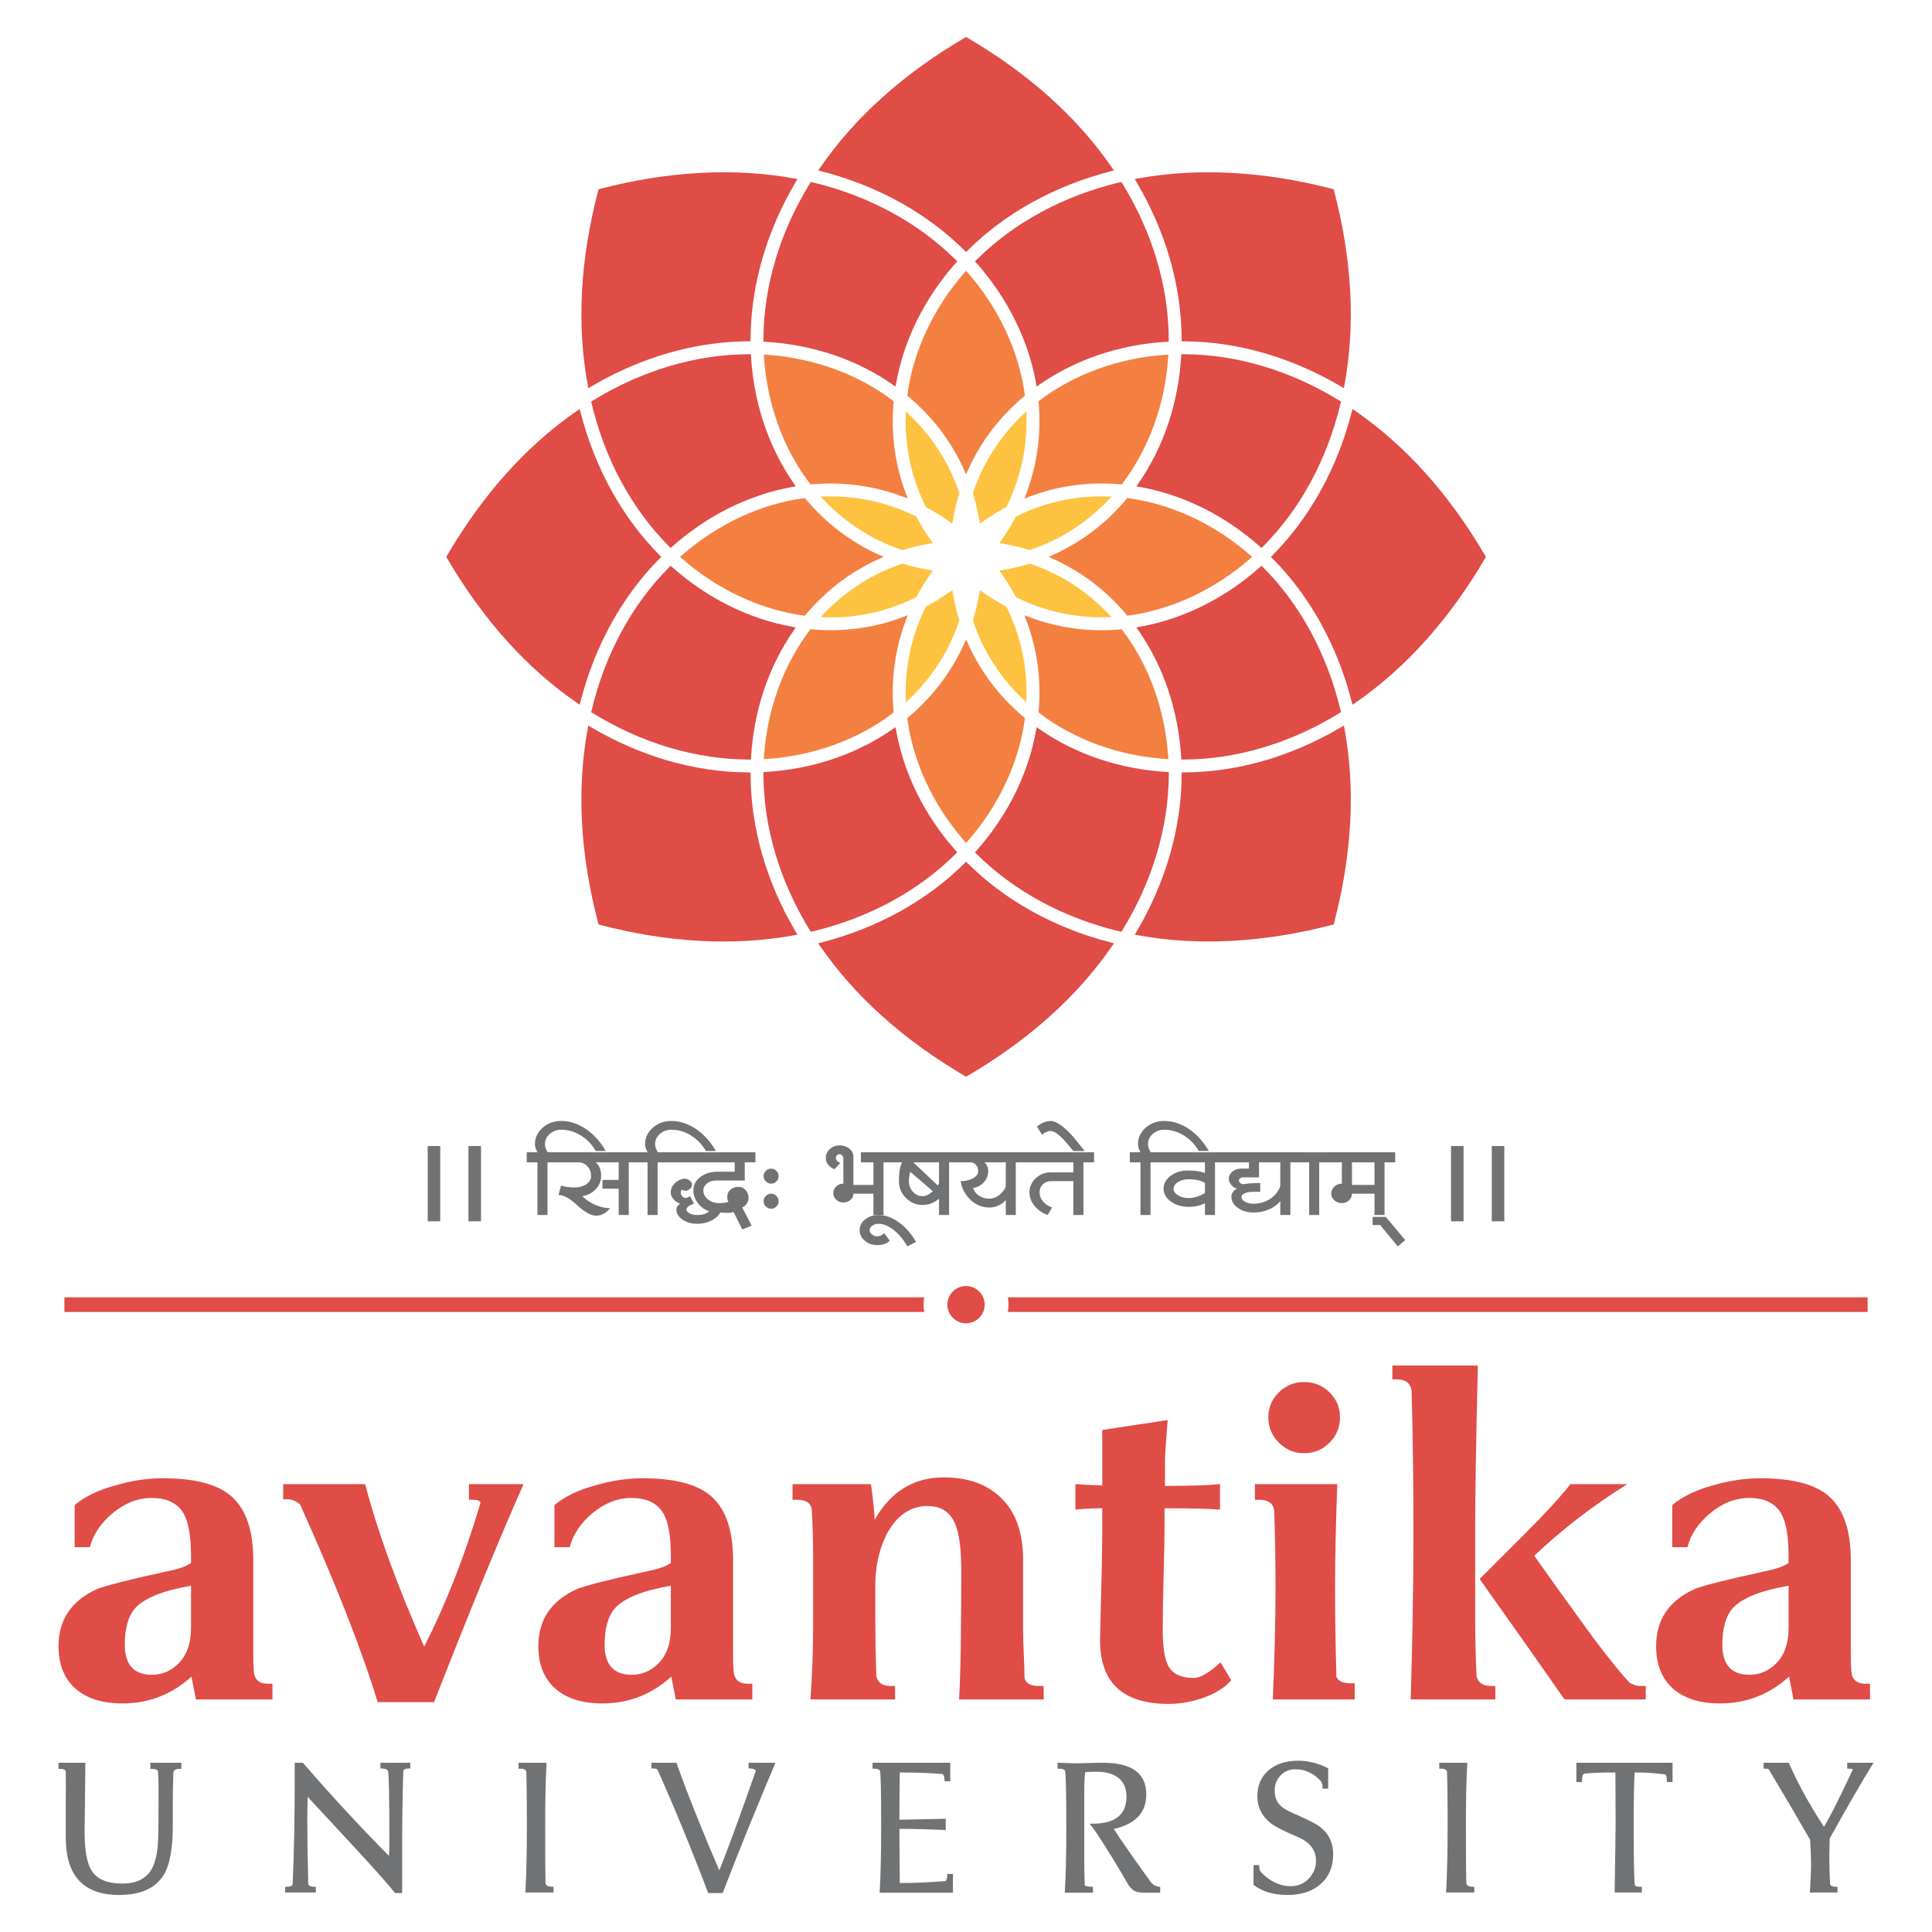 <?xml version="1.0" encoding="utf-8"?>
<!-- Generator: Adobe Illustrator 17.0.0, SVG Export Plug-In . SVG Version: 6.00 Build 0)  -->
<!DOCTYPE svg PUBLIC "-//W3C//DTD SVG 1.1//EN" "http://www.w3.org/Graphics/SVG/1.1/DTD/svg11.dtd">
<svg version="1.1" id="Layer_1" xmlns="http://www.w3.org/2000/svg" xmlns:xlink="http://www.w3.org/1999/xlink" x="0px" y="0px"
	 width="1024px" height="1024px" viewBox="0 0 1024 1024" enable-background="new 0 0 1024 1024" xml:space="preserve">
<g>
	<g>
		<path fill="#E04C46" d="M511.119,132.637l0.934,0.93l0.919-0.93c19.943-19.754,46.086-34.208,75.625-41.816l1.839-0.475
			l-1.102-1.558c-18.341-26.629-44.111-49.755-76.628-68.783l-0.653-0.38l-0.684,0.38c-32.487,19.028-58.272,42.155-76.613,68.783
			l-1.078,1.558l1.831,0.475C465.04,98.421,491.176,112.883,511.119,132.637"/>
		<path fill="#E04C46" d="M512.972,457.661l-0.919-0.927l-0.934,0.927c-19.929,19.75-46.079,34.219-75.61,41.831l-1.831,0.475
			l1.078,1.558c18.341,26.614,44.142,49.752,76.627,68.764l0.669,0.387l0.653-0.387c32.516-19.012,58.287-42.15,76.65-68.764
			l1.056-1.558l-1.816-0.475C559.073,491.876,532.916,477.411,512.972,457.661"/>
		<path fill="#E04C46" d="M787.178,294.491c-19.032-32.513-42.143-58.284-68.764-76.638l-1.565-1.063l-0.471,1.819
			c-7.597,29.528-22.077,55.674-41.831,75.614l-0.927,0.934l0.927,0.927c19.754,19.929,34.234,46.079,41.831,75.621l0.471,1.823
			l1.565-1.079c26.621-18.352,49.732-44.115,68.764-76.624l0.373-0.668L787.178,294.491z"/>
		<path fill="#E04C46" d="M350.471,295.156l-0.919-0.934c-19.746-19.94-34.219-46.086-41.839-75.614l-0.471-1.834l-1.565,1.079
			c-26.606,18.355-49.717,44.145-68.764,76.638l-0.38,0.665l0.38,0.668c19.046,32.509,42.158,58.291,68.764,76.613l1.565,1.09
			l0.471-1.835c7.62-29.539,22.093-55.681,41.839-75.61L350.471,295.156z"/>
		<path fill="#E04C46" d="M626.295,179.58v1.311l1.315,0.023c28.065,0.125,56.775,8.38,83.04,23.864l1.642,0.969l0.349-1.854
			c5.827-31.822,3.973-66.405-5.569-102.816l-0.198-0.748l-0.737-0.198c-36.08-9.428-71.294-11.316-102.823-5.569l-1.861,0.338
			l0.95,1.641C617.931,122.805,626.151,151.527,626.295,179.58"/>
		<path fill="#E04C46" d="M397.819,410.728v-1.318l-1.337-0.015c-28.065-0.122-56.783-8.38-83.062-23.871l-1.603-0.969l-0.335,1.854
			c-5.873,31.818-3.981,66.409,5.562,102.823l0.182,0.745l0.745,0.217c36.171,9.459,71.112,11.339,102.816,5.542l1.854-0.342
			l-0.957-1.622C406.183,467.508,397.94,438.797,397.819,410.728"/>
		<path fill="#E04C46" d="M712.291,384.555l-1.642,0.969c-26.241,15.491-54.959,23.75-83.04,23.871l-1.315,0.015v1.299
			c-0.129,28.057-8.364,56.783-23.893,83.062l-0.95,1.622l1.869,0.342c31.567,5.778,66.683,3.875,102.816-5.565l0.737-0.194
			l0.198-0.745c9.519-36.395,11.396-70.998,5.569-102.823L712.291,384.555z"/>
		<path fill="#E04C46" d="M311.816,205.75l1.626-0.957c26.279-15.495,54.975-23.757,83.04-23.894h1.337v-1.307
			c0.107-28.08,8.365-56.802,23.864-83.047l0.979-1.63l-1.876-0.353c-31.59-5.766-66.766-3.863-102.816,5.569l-0.729,0.191
			l-0.198,0.755c-9.543,36.422-11.411,70.994-5.562,102.816L311.816,205.75z"/>
		<path fill="#E04C46" d="M516.748,138.532l0.836,0.93c16.433,18.576,27.344,40.494,31.499,63.396l0.35,2.017l1.687-1.162
			c19.161-13.269,42.34-21.053,67.085-22.542l1.246-0.072v-1.269c-0.092-27.967-8.601-56.525-24.586-82.584l-0.501-0.82
			l-0.942,0.224c-29.737,7.115-55.971,21.306-75.784,41.014L516.748,138.532z"/>
		<path fill="#E04C46" d="M710.756,212.842l-0.805-0.501c-26.089-16.012-54.641-24.517-82.569-24.604l-1.261-0.012l-0.076,1.25
			c-1.519,24.768-9.314,47.97-22.564,67.103l-1.162,1.68l2.036,0.368c22.891,4.16,44.825,15.069,63.363,31.503l0.934,0.813
			l0.881-0.881c19.715-19.822,33.884-46.037,40.995-75.788L710.756,212.842z"/>
		<path fill="#E04C46" d="M507.343,451.777l-0.821-0.938c-16.425-18.564-27.335-40.487-31.499-63.397l-0.372-2.013l-1.68,1.162
			c-19.153,13.25-42.34,21.064-67.093,22.553l-1.239,0.072v1.242c0.084,27.958,8.562,56.51,24.6,82.607l0.51,0.817l0.934-0.228
			c29.744-7.13,55.97-21.303,75.769-41.018L507.343,451.777z"/>
		<path fill="#E04C46" d="M356.374,300.683l-0.919-0.828l-0.881,0.889c-19.73,19.837-33.915,46.04-41.011,75.78l-0.228,0.938
			l0.821,0.505c26.074,16,54.626,24.505,82.584,24.604l1.253,0.008l0.068-1.246c1.497-24.756,9.299-47.959,22.55-67.104l1.185-1.683
			l-2.036-0.377C396.876,328.011,374.935,317.128,356.374,300.683"/>
		<path fill="#E04C46" d="M619.481,409.216l-1.277-0.072c-24.745-1.5-47.947-9.295-67.085-22.545l-1.687-1.162l-0.365,2.017
			c-4.14,22.906-15.051,44.836-31.484,63.385l-0.836,0.938l0.889,0.859c19.837,19.715,46.048,33.888,75.784,41.026l0.942,0.22
			l0.501-0.828c16-26.052,24.494-54.622,24.616-82.588V409.216z"/>
		<path fill="#E04C46" d="M667.717,300.683c-18.538,16.445-40.472,27.328-63.363,31.488l-2.059,0.377l1.185,1.683
			c13.25,19.127,21.045,42.336,22.564,67.085l0.076,1.265l1.261-0.008c27.928-0.099,56.479-8.604,82.553-24.604l0.821-0.505
			l-0.228-0.938c-7.112-29.755-21.281-55.951-40.995-75.78l-0.881-0.889L667.717,300.683z"/>
		<path fill="#E04C46" d="M404.641,181.097l1.261,0.075c24.73,1.489,47.94,9.265,67.07,22.546l1.687,1.174l0.365-2.033
			c4.164-22.906,15.051-44.836,31.484-63.396l0.836-0.934l-0.866-0.866c-19.845-19.708-46.025-33.889-75.807-41.015l-0.942-0.216
			l-0.486,0.812c-16.038,26.097-24.532,54.652-24.6,82.599V181.097z"/>
		<path fill="#E04C46" d="M420.611,256.079c-13.25-19.153-21.053-42.344-22.55-67.089l-0.091-1.257l-1.231,0.012
			c-27.943,0.079-56.51,8.592-82.599,24.596l-0.805,0.501l0.213,0.934c7.111,29.752,21.296,55.963,41.026,75.785l0.866,0.881
			l0.934-0.813c18.561-16.452,40.487-27.343,63.386-31.503l2.021-0.368L420.611,256.079z"/>
	</g>
	<g>
		<path fill="#F38040" d="M542.982,264.213l2.742-1.026c15.119-5.736,31.514-7.97,48.061-6.491l0.738,0.075l0.433-0.589
			c13.949-18.306,22.534-42.002,24.19-66.724l0.107-1.516l-1.489,0.096c-24.723,1.667-48.426,10.256-66.736,24.201l-0.592,0.436
			l0.068,0.73c1.443,16.639-0.737,32.813-6.496,48.05L542.982,264.213z"/>
		<path fill="#F38040" d="M481.132,326.104l-2.758,1.018c-15.089,5.732-31.468,7.928-48.069,6.477l-0.714-0.061l-0.441,0.573
			c-13.948,18.31-22.549,41.999-24.205,66.736l-0.107,1.523l1.512-0.103c24.752-1.664,48.441-10.26,66.728-24.205l0.577-0.456
			l-0.045-0.703c-1.459-16.612,0.729-32.798,6.488-48.065L481.132,326.104z"/>
		<path fill="#F38040" d="M594.956,334.112l-0.433-0.573l-0.738,0.072c-16.623,1.447-32.957-0.756-48.061-6.481l-2.742-1.026
			l1.025,2.735c5.759,15.237,7.939,31.411,6.496,48.05l-0.068,0.729l0.592,0.437c18.295,13.953,41.999,22.549,66.736,24.213
			l1.489,0.103l-0.107-1.508C617.49,376.122,608.905,352.422,594.956,334.112"/>
		<path fill="#F38040" d="M662.528,294.158c-18.644-16.308-41.482-27.001-64.297-30.071l-0.721-0.129l-0.486,0.57
			c-10.713,12.798-23.704,22.69-38.557,29.406l-2.682,1.223l2.682,1.193c14.853,6.747,27.845,16.631,38.557,29.418l0.486,0.573
			l0.721-0.114c22.815-3.078,45.653-13.759,64.297-30.079l1.14-0.991L662.528,294.158z"/>
		<path fill="#F38040" d="M513.238,341.558l-1.185-2.675l-1.2,2.675c-6.739,14.86-16.639,27.837-29.418,38.572l-0.539,0.475
			l0.083,0.729c3.07,22.788,13.759,45.634,30.086,64.301l0.988,1.136l0.995-1.136c16.312-18.648,27.001-41.512,30.078-64.301
			l0.091-0.729l-0.555-0.475C529.877,369.414,520,356.433,513.238,341.558"/>
		<path fill="#F38040" d="M429.15,256.181l0.441,0.585l0.714-0.072c3.297-0.286,6.648-0.429,9.937-0.429
			c13.219,0,26.029,2.328,38.132,6.921l2.758,1.026l-1.033-2.735c-5.759-15.286-7.947-31.461-6.488-48.057l0.045-0.745l-0.577-0.436
			c-18.31-13.945-41.998-22.534-66.751-24.201l-1.489-0.096l0.107,1.516C406.601,214.179,415.202,237.887,429.15,256.181"/>
		<path fill="#F38040" d="M510.853,248.748l1.2,2.663l1.185-2.663c6.762-14.873,16.639-27.868,29.44-38.58l0.539-0.475l-0.091-0.725
			c-3.099-22.8-13.766-45.638-30.078-64.29l-0.995-1.147l-0.988,1.147c-16.327,18.66-27.001,41.489-30.086,64.29l-0.083,0.725
			l0.539,0.475C494.23,220.9,504.137,233.883,510.853,248.748"/>
		<path fill="#F38040" d="M426.597,326.34l0.471-0.562c10.728-12.798,23.704-22.682,38.58-29.428l2.659-1.193l-2.659-1.204
			c-14.89-6.75-27.852-16.635-38.58-29.425l-0.486-0.57l-0.721,0.129c-22.785,3.078-45.638,13.763-64.282,30.079l-1.132,0.991
			l1.147,0.991c18.629,16.32,41.482,27.001,64.267,30.079L426.597,326.34z"/>
	</g>
	<g>
		<path fill="#FDC23F" d="M538.409,273.842l-0.198,0.376c-2.195,4.144-4.665,8.156-7.347,11.928l-1.2,1.698l2.082,0.372
			c4.574,0.783,9.147,1.869,13.63,3.225l0.395,0.117l0.394-0.129c15.377-5.147,29.524-14.143,40.958-26.067l2.074-2.177
			l-3.008-0.053c-16.958-0.373-32.745,3.221-47.378,10.53L538.409,273.842z"/>
		<path fill="#FDC23F" d="M546.165,298.864l-0.394-0.126l-0.411,0.114c-4.467,1.36-9.041,2.454-13.629,3.244l-2.067,0.353
			l1.224,1.705c2.682,3.799,5.151,7.814,7.324,11.921l0.198,0.387l0.402,0.19c14.678,7.324,30.671,10.826,47.378,10.507l3.008-0.054
			l-2.074-2.153C575.689,313.037,561.543,304.022,546.165,298.864"/>
		<path fill="#FDC23F" d="M533.371,321.527l-0.395-0.182c-4.125-2.23-8.137-4.691-11.92-7.354l-1.709-1.216l-0.365,2.059
			c-0.775,4.524-1.854,9.113-3.236,13.626l-0.121,0.414l0.167,0.395c5.136,15.373,14.162,29.546,26.044,40.938l2.173,2.086
			l0.061-3.001c0.335-16.517-3.297-32.904-10.522-47.385L533.371,321.527z"/>
		<path fill="#FDC23F" d="M505.109,314.834l-0.365-2.052l-1.709,1.19c-3.745,2.662-7.742,5.128-11.92,7.361l-0.373,0.217
			l-0.205,0.372c-7.218,14.492-10.85,30.876-10.493,47.37l0.054,3.001l2.18-2.086c11.921-11.423,20.916-25.576,26.052-40.938
			l0.121-0.38l-0.107-0.41C507.001,324.034,505.9,319.45,505.109,314.834"/>
		<path fill="#FDC23F" d="M518.982,275.479l0.365,2.066l1.709-1.219c3.807-2.682,7.818-5.147,11.92-7.354l0.395-0.187l0.175-0.398
			c7.225-14.477,10.871-30.842,10.522-47.362l-0.061-3.005l-2.173,2.077c-11.882,11.393-20.908,25.566-26.067,40.928l-0.129,0.414
			l0.129,0.395C517.128,266.366,518.207,270.966,518.982,275.479"/>
		<path fill="#FDC23F" d="M482.264,220.097l-2.165-2.089l-0.054,3.012c-0.357,16.502,3.29,32.87,10.515,47.377l0.182,0.369
			l0.373,0.198c4.178,2.249,8.19,4.718,11.943,7.354l1.687,1.216l0.38-2.071c0.775-4.577,1.853-9.154,3.221-13.629l0.107-0.403
			l-0.107-0.406C503.18,245.674,494.2,231.517,482.264,220.097"/>
		<path fill="#FDC23F" d="M477.926,291.43l0.41,0.144l0.41-0.132c4.437-1.345,9.026-2.443,13.63-3.233l2.052-0.364l-1.2-1.698
			c-2.689-3.779-5.152-7.795-7.347-11.928l-0.22-0.376l-0.373-0.179c-14.002-7.005-29.219-10.549-45.189-10.549
			c-0.738,0-1.452,0-2.181,0.019l-3.001,0.053l2.074,2.177C448.417,277.287,462.587,286.298,477.926,291.43"/>
		<path fill="#FDC23F" d="M485.66,316.464l0.205-0.387c2.195-4.087,4.657-8.099,7.362-11.921l1.2-1.705l-2.052-0.353
			c-4.604-0.801-9.193-1.888-13.63-3.232l-0.41-0.126l-0.41,0.133c-15.339,5.148-29.509,14.165-40.936,26.059l-2.074,2.17
			l3.001,0.083c16.6,0.486,32.623-3.168,47.369-10.53L485.66,316.464z"/>
	</g>
	<path fill="#E04C46" d="M489.884,687.612H34.138v7.764h455.747c-0.243-1.257-0.411-2.553-0.411-3.89
		C489.473,690.165,489.641,688.877,489.884,687.612"/>
	<path fill="#E04C46" d="M534.146,687.612c0.213,1.265,0.395,2.553,0.395,3.874c0,1.337-0.182,2.633-0.395,3.89h455.739v-7.764
		H534.146z"/>
	<path fill="#E04C46" d="M512.023,681.614c-5.478,0-9.892,4.433-9.892,9.872c0,5.455,4.414,9.885,9.892,9.885
		c5.432,0,9.876-4.43,9.876-9.885C521.899,686.047,517.455,681.614,512.023,681.614"/>
	<path fill="#E04C46" d="M144.414,900.728h-40.555l-2.377-12.103c-10.432,9.493-22.625,14.234-36.536,14.234
		c-10.758,0-19.108-2.651-25.041-7.935c-5.926-5.322-8.881-12.771-8.881-22.424c0-13.926,6.724-23.977,20.156-30.139
		c4.438-1.895,16.844-5.052,37.258-9.481c6.337-1.281,10.598-2.773,12.809-4.509v-3.567c0-10.606-1.352-18.192-4.027-22.781
		c-3.176-5.364-8.783-8.069-16.851-8.069c-7.271,0-14.116,2.652-20.528,7.963c-6.404,5.288-10.469,11.339-12.217,18.135h-8.068
		v-22.298c5.379-4.581,12.809-8.141,22.306-10.674c8.228-2.37,16.365-3.564,24.449-3.564c16.129,0,27.829,2.861,35.1,8.552
		c8.539,6.64,12.824,18.264,12.824,34.864v49.592c0,6.329,0.228,10.2,0.714,11.621c0.942,2.853,3.297,4.285,7.111,4.285h2.355
		V900.728z M101.246,862.763v-22.298c-14.739,2.53-24.6,6.491-29.584,11.87c-3.662,4.107-5.516,10.587-5.516,19.442
		c0,10.605,4.802,15.897,14.42,15.897c5.622,0,10.484-2.181,14.541-6.526C99.179,876.8,101.246,870.679,101.246,862.763
		 M277.505,786.611c-12.33,27.669-28.14,66.196-47.438,115.538h-29.896c-8.395-27.514-22.07-62.405-41.049-104.628
		c-2.066-1.911-4.284-2.853-6.655-2.853h-2.356v-8.057h43.397c6.663,25.303,17.079,54.006,31.324,86.12
		c11.723-23.096,21.676-48.567,29.904-76.396c-0.486-0.95-1.816-1.428-4.035-1.428h-2.143v-8.296h1.908H277.505z M398.753,900.728
		h-40.578l-2.37-12.103c-10.447,9.493-22.61,14.234-36.544,14.234c-10.735,0-19.085-2.651-25.026-7.935
		c-5.926-5.322-8.896-12.771-8.896-22.424c0-13.926,6.731-23.977,20.178-30.139c4.43-1.895,16.828-5.052,37.228-9.481
		c6.336-1.281,10.598-2.773,12.816-4.509v-3.567c0-10.606-1.33-18.192-4.026-22.781c-3.176-5.364-8.79-8.069-16.852-8.069
		c-7.278,0-14.116,2.652-20.528,7.963c-6.397,5.288-10.469,11.339-12.202,18.135h-8.083v-22.298
		c5.386-4.581,12.816-8.141,22.305-10.674c8.229-2.37,16.38-3.564,24.449-3.564c16.122,0,27.822,2.861,35.115,8.552
		c8.539,6.64,12.802,18.264,12.802,34.864v49.592c0,6.329,0.236,10.2,0.722,11.621c0.957,2.853,3.313,4.285,7.111,4.285h2.378
		V900.728z M355.561,862.763v-22.298c-14.739,2.53-24.593,6.491-29.569,11.87c-3.677,4.107-5.531,10.587-5.531,19.442
		c0,10.605,4.802,15.897,14.42,15.897c5.63,0,10.477-2.181,14.564-6.526C353.51,876.8,355.561,870.679,355.561,862.763
		 M553.155,900.728h-44.84c0.79-12.19,1.186-34.964,1.186-68.339c0-11.845-1.186-20.323-3.548-25.383
		c-2.697-5.85-7.438-8.768-14.238-8.768c-8.859,0-15.901,4.578-21.12,13.794c-4.422,8.061-6.663,17.595-6.663,28.547v17.592
		c0,8.232,0.167,18.238,0.51,29.972c0.63,3.654,3.221,5.462,7.817,5.462h2.143v7.123h-44.847c0.934-12.984,1.421-26.257,1.421-39.86
		v-36.065c0-7.112-0.228-15.256-0.699-24.437c-0.327-3.628-2.933-5.459-7.826-5.459h-2.385v-8.296h41.588
		c1.261,9.489,1.907,15.806,1.907,18.975c8.502-15.024,20.718-22.542,36.612-22.542c13.091,0,23.37,3.768,30.846,11.282
		c7.468,7.495,11.229,18.226,11.229,32.134v19.214v18.993c0,2.693,0.122,6.61,0.365,11.742c0.213,5.143,0.365,9.053,0.365,11.734
		c0,3.654,2.583,5.462,7.795,5.462h2.386V900.728z M652.575,890.52c-3.328,3.958-8.387,7.13-15.188,9.494
		c-6.017,2.062-12.027,3.088-18.044,3.088c-24.19,0-36.286-11.236-36.286-33.698c0-2.199,0.175-10.633,0.577-25.254
		c0.411-14.648,0.608-27.723,0.608-39.268v-5.474c-5.076,0-9.809,0.236-14.26,0.71v-13.508c3.548,0.307,8.303,0.547,14.26,0.703
		v-4.968V757.9l34.636-5.223c-0.949,12.031-1.421,19.134-1.421,21.352v13.527c13.843,0,23.567-0.335,29.174-0.946v13.508
		c-6.078-0.475-15.878-0.71-29.41-0.71v9.975c0,4.43-0.174,12.726-0.463,24.905c-0.335,12.19-0.494,22.082-0.494,29.66
		c0,9.812,1.193,16.487,3.563,20.054c2.385,3.566,6.663,5.349,12.802,5.349c3.639,0,8.395-2.788,14.238-8.3L652.575,890.52z
		 M710.224,751.256c0,5.216-1.853,9.687-5.561,13.409c-3.708,3.711-8.198,5.573-13.432,5.573c-5.204,0-9.664-1.862-13.387-5.573
		c-3.723-3.723-5.591-8.194-5.591-13.409c0-5.219,1.869-9.66,5.591-13.296c3.723-3.647,8.183-5.463,13.387-5.463
		c5.235,0,9.725,1.816,13.432,5.463C708.371,741.596,710.224,746.037,710.224,751.256 M718.034,900.728H674.63
		c0.958-22.459,1.421-42.155,1.421-59.078c0-14.085-0.228-27.837-0.699-41.284c-0.654-3.628-3.252-5.459-7.825-5.459h-2.386v-8.296
		h43.655c-0.775,20.559-1.185,38.907-1.185,55.039c0,14.72,0.236,30.363,0.714,46.975c0.775,2.37,3.335,3.567,7.582,3.567h2.127
		V900.728z M872.277,900.728h-42.956l-0.934-1.19c-9.648-13.918-24.372-34.8-44.149-62.636c1.269-1.258,9.497-9.49,24.677-24.666
		c10.294-10.298,18.104-18.826,23.491-25.626h30.147c-18.036,11.232-34.492,23.871-49.36,37.972
		c7.901,11.214,15.894,22.374,23.955,33.421c10.287,14.404,19.145,25.709,26.576,33.934c2.219,1.109,3.966,1.667,5.227,1.667h3.327
		V900.728z M792.565,900.728h-44.863c0.95-31.324,1.436-60.905,1.436-88.73c0-28.16-0.342-53.144-0.958-74.983
		c-0.638-3.951-3.236-5.922-7.825-5.922h-2.37v-7.362h45.303c-0.949,39.396-1.421,68.335-1.421,86.838v45.547
		c0,11.244,0.25,21.983,0.722,32.277c0.79,3.472,3.381,5.212,7.833,5.212h2.143V900.728z M991.162,900.728h-40.555l-2.363-12.103
		c-10.462,9.493-22.648,14.234-36.544,14.234c-10.766,0-19.1-2.651-25.049-7.935c-5.911-5.322-8.867-12.771-8.867-22.424
		c0-13.926,6.694-23.977,20.141-30.139c4.437-1.895,16.835-5.052,37.25-9.481c6.336-1.281,10.583-2.773,12.816-4.509v-3.567
		c0-10.606-1.352-18.192-4.034-22.781c-3.168-5.364-8.783-8.069-16.851-8.069c-7.271,0-14.131,2.652-20.506,7.963
		c-6.428,5.288-10.469,11.339-12.217,18.135h-8.068v-22.298c5.364-4.581,12.802-8.141,22.291-10.674
		c8.221-2.37,16.38-3.564,24.449-3.564c16.122,0,27.822,2.861,35.115,8.552c8.532,6.64,12.794,18.264,12.794,34.864v49.592
		c0,6.329,0.244,10.2,0.706,11.621c0.958,2.853,3.328,4.285,7.134,4.285h2.356V900.728z M947.993,862.763v-22.298
		c-14.747,2.53-24.593,6.491-29.576,11.87c-3.677,4.107-5.546,10.587-5.546,19.442c0,10.605,4.84,15.897,14.458,15.897
		c5.591,0,10.454-2.181,14.541-6.526C945.942,876.8,947.993,870.679,947.993,862.763"/>
	<g>
		<path fill="#707274" d="M96.14,937.537h-1.018c-1.884,0-2.948,0.569-3.229,1.725c-0.205,5.854-0.311,11.327-0.311,16.441v5.872
			v5.945c0,11.651-1.443,20.122-4.323,25.444c-4.3,7.594-12.346,11.411-24.076,11.411c-18.895,0-28.323-10.146-28.323-30.389
			v-17.668c0.045-7.13,0.045-13.019,0-17.661c-0.524-0.752-1.459-1.12-2.879-1.12H31v-3.229h14.245l-0.394,36.551
			c0,9.816,1.223,16.649,3.639,20.49c2.826,4.646,8.282,6.967,16.365,6.967c6.929,0,11.898-2.215,14.921-6.648
			c2.431-3.635,3.776-9.287,4.049-16.938c0.145-3.074,0.198-9.429,0.198-19.043c0.068-11.016-0.053-16.737-0.418-17.143
			c-0.517-0.661-1.512-1.007-2.917-1.007h-1.018v-3.229H96.14V937.537z"/>
		<path fill="#707274" d="M217.471,934.301v3.039h-0.85c-1.474,0-2.447,0.437-2.887,1.299c-0.411,14.222-0.585,28.407-0.585,42.61
			v22.108h-3.746c-4.512-5.584-12.612-14.666-24.319-27.256l-22.01-23.719c-0.137,4.308-0.205,7.928-0.205,10.899
			c0,9.287,0.167,21.132,0.509,35.529c0.486,0.82,1.474,1.215,3.008,1.215h1.018v3.024h-16.258v-3.024h1.018
			c1.474,0,2.462-0.395,2.933-1.215c0.752-17.136,1.109-35.241,1.109-54.325v-10.184h4.346c15.332,17.743,30.55,34.184,45.615,49.38
			c0.145-2.83,0.213-5.079,0.213-6.774c0-24.638-0.243-37.386-0.752-38.268c-0.509-0.862-1.512-1.299-2.986-1.299h-1.018v-3.039
			H217.471z"/>
		<path fill="#707274" d="M293.385,1003.049h-14.922c0.547-9.489,0.79-21.79,0.79-36.938c0-12.183-0.106-21.212-0.289-27.059
			c-0.265-1.078-1.352-1.622-3.236-1.622h-0.896v-3.122h14.83c-0.471,9.485-0.706,20.19-0.706,32.091
			c0,17.451,0.076,28.079,0.198,31.909c0.342,1.148,1.512,1.717,3.548,1.717h0.684V1003.049z"/>
		<path fill="#707274" d="M411.008,934.301c-10.713,25.311-20.034,48.331-27.974,69.056h-7.673
			c-9.262-24.361-18.265-46.192-26.941-65.531c-0.471-0.323-1.178-0.486-2.128-0.486h-1.003v-3.039h13.25
			c5.379,15.286,12.931,34.295,22.701,57.049c4.027-9.827,10.469-27.438,19.366-52.806c-0.471-0.805-1.428-1.204-2.834-1.204h-1.018
			v-3.039H411.008z"/>
		<path fill="#707274" d="M505.087,993.252v9.904h-38.861c0.531-8.677,0.805-20.388,0.805-35.131
			c0-18.917-0.213-28.737-0.654-29.481c-0.426-0.726-1.383-1.113-2.872-1.113h-1.033v-3.122h41.194v9.785h-3.009
			c0-2.07-0.38-3.366-1.132-3.837c-6.693-0.528-13.774-0.79-21.28-0.79h-1.337c-0.114,7.4-0.19,14.618-0.19,21.691v3.328
			l24.532-0.498v5.956c-9.36-0.414-17.527-0.615-24.532-0.615v3.548c0,4.467,0.076,12.851,0.19,25.143h1.535
			c6.868,0,14.435-0.335,22.716-1.018c0.6-0.46,0.904-1.71,0.904-3.75H505.087z"/>
		<path fill="#707274" d="M614.915,1003.156h-7.362c-2.553,0-4.301-0.167-5.258-0.49c-1.459-0.478-2.841-1.634-4.133-3.453
			c-1.808-3.164-4.467-7.665-7.962-13.523c-3.434-5.509-5.561-8.878-6.367-10.097c-2.613-4.099-4.74-7.108-6.351-8.98h1.505
			c12.065,0,18.067-4.79,18.067-14.382c0-4.019-1.239-7.184-3.723-9.47c-2.765-2.458-6.799-3.708-12.11-3.708
			c-1.406,0-3.434,0.068-6.047,0.201c-0.35,2.678-0.502,6.047-0.502,10.082v38.097c0,3.624,0.091,7.586,0.281,11.89
			c0.889,0.482,1.983,0.703,3.351,0.703h0.988v3.131h-14.944c0.524-8.205,0.812-19.643,0.812-34.329
			c0-19.514-0.25-29.615-0.713-30.34c-0.456-0.692-1.444-1.057-2.917-1.057h-1.011v-3.122h1.011c0.927,0,2.339,0.045,4.193,0.152
			c1.854,0.107,3.236,0.159,4.194,0.159c1.2,0,3.388-0.053,6.549-0.159c3.152-0.107,5.873-0.152,8.083-0.152
			c15.339,0,23.005,5.577,23.005,16.737c0,9.672-5.759,15.78-17.246,18.337c3.943,6.112,10.53,15.525,19.677,28.22l1.823,1.721
			c0.935,0.198,1.505,0.361,1.71,0.501c0.19,0.133,0.342,0.201,0.41,0.201h0.988V1003.156z"/>
		<path fill="#707274" d="M706.608,982.761c0,6.663-2.219,11.932-6.61,15.795c-4.406,3.882-10.295,5.819-17.641,5.819
			c-7.332,0-13.326-1.778-17.953-5.356v-10.496h3.024v0.9c0,0.748,0.19,1.603,0.6,2.515c4.84,5.208,10.241,7.78,16.167,7.78
			c3.754,0,6.929-1.33,9.482-4.031c2.553-2.682,3.836-5.815,3.836-9.394c0-5.71-3.213-9.914-9.596-12.623
			c-7.202-3.023-12.003-5.474-14.442-7.365c-4.695-3.708-7.058-8.449-7.058-14.238c0-5.778,1.99-10.386,5.964-13.77
			c3.958-3.408,9.185-5.087,15.643-5.087c5.318,0,10.622,1.341,15.955,4.023v10.804h-3.024v-1.018c0-0.927-0.289-1.911-0.82-2.924
			c-3.905-4.232-8.418-6.355-13.531-6.355c-3.222,0-5.873,1.112-7.924,3.331c-2.051,2.23-3.077,4.813-3.077,7.776
			c0,3.096,0.775,5.546,2.325,7.362c1.344,1.675,3.761,3.278,7.255,4.756c7.612,3.29,12.475,5.759,14.541,7.37
			C704.314,971.888,706.608,976.713,706.608,982.761"/>
		<path fill="#707274" d="M781.397,1003.049H766.46c0.548-9.489,0.813-21.79,0.813-36.938c0-12.183-0.114-21.212-0.311-27.059
			c-0.274-1.078-1.337-1.622-3.222-1.622h-0.911v-3.122h14.845c-0.486,9.485-0.714,20.19-0.714,32.091
			c0,17.451,0.076,28.079,0.212,31.909c0.319,1.148,1.512,1.717,3.525,1.717h0.699V1003.049z"/>
		<path fill="#707274" d="M886.484,944.504h-3.008v-0.984c0-1.39-0.258-2.381-0.722-2.982c-4.969-0.71-9.793-1.071-14.443-1.071
			h-1.907c-0.342,5.17-0.501,14.006-0.501,26.496c0,21.767,0.228,32.886,0.699,33.36c0.464,0.482,1.352,0.703,2.614,0.703h1.01
			v3.024h-14.42c0.319-20.692,0.502-33.269,0.502-37.691l-0.107-25.893h-1.709c-6.192,0-11.145,0.191-14.838,0.593
			c-0.76,0.414-1.14,1.584-1.14,3.533v0.912h-3.001v-10.195h50.971V944.504z"/>
		<path fill="#707274" d="M993,934.301c-6.663,10.784-14.405,24.175-23.233,40.179c-0.122,4.38-0.191,7.419-0.191,9.072
			c0,4.862,0.122,9.956,0.419,15.259c0.456,0.82,1.435,1.215,2.91,1.215h1.011v3.024h-14.633c0.395-6.724,0.608-11.7,0.608-14.94
			c0-3.909-0.167-8.236-0.501-13.019c-8.282-14.336-15.605-26.818-22.017-37.451c-0.395-0.137-0.957-0.209-1.626-0.209h-1.003v-3.13
			h13.318c5.068,11.446,11.298,22.754,18.682,33.93c3.252-5.314,8.342-15.479,15.362-30.492c-0.486-0.205-1.155-0.308-2.021-0.308
			h-1.018v-3.13H993z"/>
		<rect x="226.694" y="607.418" fill="#707274" width="6.632" height="39.894"/>
		<rect x="248.286" y="607.418" fill="#707274" width="6.663" height="39.894"/>
		<polygon fill="#707274" points="727.524,649.291 727.524,644.972 734.505,644.972 744.807,657.276 740.826,660.596 
			731.512,649.291 		"/>
		<rect x="769.074" y="607.418" fill="#707274" width="6.64" height="39.894"/>
		<rect x="790.674" y="607.418" fill="#707274" width="6.64" height="39.894"/>
		<path fill="#707274" d="M279.192,616.06v-5.31h5.661c-0.881-1.691-1.337-3.13-1.337-4.322c0-3.419,1.39-6.318,4.126-8.73
			c2.72-2.374,5.979-3.567,9.831-3.567c4.445,0,8.783,1.409,13.037,4.243c4.224,2.891,7.735,6.777,10.568,11.688h-5.295
			c-2.052-3.487-4.68-6.226-7.924-8.232c-3.289-2.032-6.731-3.057-10.386-3.057c-2.378,0-4.406,0.752-6.108,2.256
			c-1.672,1.477-2.515,3.26-2.515,5.398c0,1.314,0.486,2.757,1.459,4.322h5.524v5.31h-5.645v27.921h-5.333V616.06H279.192z"/>
		<path fill="#707274" d="M294.509,616.06v-5.31h44.384v5.31h-5.637v27.921h-5.334v-13.956h-8.615v-4.654h8.615v-9.311h-12.293
			c0.942,0.615,1.656,1.577,2.188,2.865c0.562,1.333,0.805,2.811,0.805,4.445c0,2.564-0.934,4.862-2.796,6.849
			c-1.899,2.044-4.292,3.309-7.172,3.791c2.082,2.032,4.392,3.593,6.929,4.649c2.522,1.106,5.075,1.672,7.704,1.672
			c-0.851,1.242-1.907,2.207-3.206,2.914c-1.277,0.714-2.644,1.078-4.118,1.078c-2.689,0-6.017-1.823-9.96-5.458
			c-3.958-3.677-7.286-5.52-9.967-5.52l1.33-4.988c1.816,0.672,4.239,1.007,7.286,1.007c2.401,0,4.445-0.593,6.131-1.733
			c1.687-1.189,2.507-2.613,2.507-4.262c0-2.036-0.622-3.765-1.899-5.174c-1.352-1.431-2.902-2.135-4.718-2.135H294.509z"/>
		<path fill="#707274" d="M352.865,616.06v-5.31h47.522v5.31h-5.653v9.634h-15.286c-1.816,0-3.397,0.521-4.711,1.531
			c-1.291,1.056-1.945,2.317-1.945,3.795c0,1.812,0.828,3.392,2.469,4.707c1.595,1.306,3.548,1.952,5.842,1.952
			c2.143,0,3.799-0.228,4.999-0.672c-0.44-0.748-0.654-1.645-0.654-2.678c0-1.444,0.555-2.716,1.702-3.772
			c1.215-1.018,2.629-1.527,4.27-1.527c1.459,0,2.72,0.57,3.783,1.725c1.026,1.204,1.535,2.617,1.535,4.251
			c0,1.021-0.311,2.002-0.942,2.921c-0.555,0.904-1.352,1.568-2.37,2.082l4.969,9.626l-4.969,1.986l-4.665-9.31
			c-0.486,0.319-1.337,0.501-2.538,0.539c-1.193,0.053-2.689-0.019-4.452-0.198c-1.064,1.865-2.689,3.331-4.916,4.388
			c-2.18,1.063-4.619,1.607-7.377,1.607c-3.008,0-5.599-0.775-7.78-2.268c-2.143-1.477-3.206-3.259-3.206-5.387
			c0-0.581,0.182-1.132,0.539-1.656c0.365-0.535,0.843-0.987,1.466-1.337c-1.497-0.532-2.689-1.36-3.586-2.462
			c-0.92-1.095-1.398-2.272-1.398-3.526c0-1.762,0.66-3.346,1.99-4.718c1.292-1.368,2.956-2.23,4.984-2.595
			c1.215,0,2.218,0.331,3.069,0.995c0.836,0.631,1.261,1.402,1.261,2.328c0,0.623-0.273,1.227-0.797,1.789
			c-0.577,0.601-1.315,1.025-2.196,1.333c-0.615,0-1.155-0.049-1.603-0.186c-0.403-0.091-0.631-0.251-0.722-0.475
			c-0.212,0.187-0.38,0.399-0.471,0.661c-0.122,0.274-0.198,0.566-0.198,0.866c0,0.802,0.243,1.497,0.745,2.059
			c0.517,0.585,1.147,0.874,1.854,0.874c0.273,0,0.592-0.091,0.987-0.258c0.395-0.137,0.866-0.38,1.406-0.676l1.998,3.989
			c-1.208,0.349-2.143,0.801-2.857,1.337c-0.759,0.562-1.14,1.14-1.14,1.656c0,0.832,0.578,1.547,1.656,2.128
			c1.117,0.573,2.447,0.862,3.996,0.862c1.474,0,2.758-0.175,3.86-0.528c1.109-0.361,1.922-0.847,2.462-1.466
			c-2.492-0.881-4.497-2.382-6.047-4.448c-1.52-2.09-2.257-4.376-2.257-6.845c0-2.671,1.223-4.946,3.708-6.857
			c2.439-1.861,5.417-2.788,8.912-2.788h9.307v-4.988H352.865z"/>
		<path fill="#707274" d="M404.709,636.668c0-1.102,0.403-2.033,1.208-2.785c0.76-0.801,1.687-1.207,2.788-1.207
			c1.117,0,2.036,0.406,2.773,1.207c0.806,0.752,1.208,1.684,1.208,2.785s-0.402,2.04-1.208,2.784
			c-0.737,0.805-1.656,1.197-2.773,1.197c-1.102,0-2.028-0.391-2.788-1.197C405.112,638.708,404.709,637.77,404.709,636.668
			 M404.709,623.369c0-1.102,0.403-2.036,1.208-2.788c0.76-0.794,1.687-1.186,2.788-1.186c1.117,0,2.036,0.391,2.773,1.186
			c0.806,0.752,1.208,1.687,1.208,2.788c0,1.098-0.402,2.032-1.208,2.8c-0.737,0.79-1.656,1.189-2.773,1.189
			c-1.102,0-2.028-0.399-2.788-1.189C405.112,625.401,404.709,624.466,404.709,623.369"/>
		<path fill="#707274" d="M437.69,613.739c0-1.82,0.699-3.404,2.127-4.715c1.421-1.291,3.145-1.937,5.181-1.937
			c2.052,0,3.768,0.573,5.182,1.717c1.428,1.208,2.142,2.633,2.142,4.27v14.948h10.622V616.06h-6.64v-5.31h17.61v5.31h-5.637v27.921
			h-5.333v-11.305h-10.622c0,1.288-0.517,2.381-1.55,3.267c-1.063,0.93-2.302,1.394-3.783,1.394c-1.474,0-2.728-0.494-3.791-1.474
			c-1.011-0.969-1.527-2.146-1.527-3.509c0-1.387,0.517-2.564,1.527-3.529c1.064-0.972,2.317-1.466,3.791-1.466v-13.296
			c0-0.615-0.212-1.17-0.608-1.664c-0.373-0.426-0.867-0.668-1.383-0.668c-0.539,0-0.987,0.205-1.405,0.608
			c-0.395,0.411-0.593,0.859-0.593,1.402c0,0.532,0.22,1.045,0.661,1.527c0.394,0.478,0.957,0.854,1.679,1.116l-3.001,3.332
			c-1.428-0.494-2.553-1.277-3.388-2.394C438.108,616.219,437.69,615.012,437.69,613.739"/>
		<path fill="#707274" d="M455.635,651.962c0-2.223,0.972-4.11,2.917-5.657c1.945-1.546,4.301-2.325,7.059-2.325
			c3.639,0,7.225,1.291,10.765,3.856c3.548,2.526,6.61,5.994,9.163,10.42l-4.642,2.339c-2.127-3.723-4.558-6.64-7.316-8.767
			c-2.72-2.12-5.364-3.195-7.97-3.195c-1.299,0-2.378,0.335-3.26,1c-0.934,0.612-1.406,1.39-1.406,2.328
			c0,0.934,0.419,1.705,1.208,2.317c0.76,0.665,1.679,1.011,2.796,1.011c0.608,0,1.223-0.144,1.854-0.418
			c0.66-0.289,1.261-0.718,1.792-1.249l2.994,3.985c-0.729,0.748-1.641,1.337-2.796,1.728c-1.147,0.399-2.431,0.597-3.844,0.597
			c-2.583,0-4.771-0.775-6.595-2.325C456.539,656.06,455.635,654.169,455.635,651.962"/>
		<path fill="#707274" d="M484.08,616.06l12.961,12.297c0.212-0.304,0.38-0.608,0.471-0.866c0.122-0.304,0.198-0.574,0.198-0.79
			v-10.64H484.08z M481.74,626.032c0,2.226,0.714,4.106,2.143,5.656c1.428,1.547,3.153,2.321,5.181,2.321
			c0.851,0,1.717-0.217,2.613-0.665c0.897-0.49,1.824-1.155,2.72-1.998l-11.973-10.299
			C481.975,622.822,481.74,624.474,481.74,626.032 M472.927,616.06v-5.31h35.753v5.31h-5.645v27.921h-5.326v-8.639
			c-1.276,1.053-2.666,1.88-4.102,2.465c-1.535,0.566-3.024,0.851-4.543,0.851c-3.495,0-6.458-1.242-8.889-3.715
			c-2.484-2.431-3.723-5.405-3.723-8.912c0-4.392,0.532-7.723,1.656-9.972H472.927z"/>
		<path fill="#707274" d="M521.778,616.06c0.608,0.544,1.109,1.204,1.474,1.999c0.365,0.828,0.517,1.728,0.517,2.647
			c0,2.177-0.745,4.14-2.264,5.869c-1.489,1.683-3.404,2.705-5.706,3.111c0.486,1.683,1.535,3.047,3.115,4.065
			c1.603,1.06,3.442,1.591,5.531,1.591c1.686,0,3.327-0.577,4.915-1.74c1.55-1.09,2.803-2.637,3.723-4.574V616.06H521.778z
			 M507.358,616.06v-5.31h36.68v5.31h-5.653v27.921h-5.303v-7.973c-1.079,1.28-2.34,2.26-3.874,2.917
			c-1.49,0.71-3.078,1.083-4.764,1.083c-3.73,0-7.043-1.307-9.922-3.928c-2.864-2.651-4.665-6.021-5.372-10.048
			c2.56,0,4.757-0.502,6.579-1.523c1.816-1.067,2.72-2.325,2.72-3.803c0-1.28-0.38-2.367-1.2-3.259
			c-0.745-0.92-1.687-1.387-2.78-1.387H507.358z"/>
		<path fill="#707274" d="M542.716,616.06v-5.31h37.166v5.31h-5.652v27.921h-5.326v-17.949h-11.951c-1.656,0-3.062,0.577-4.27,1.717
			c-1.14,1.219-1.724,2.633-1.724,4.262c0,1.687,0.584,3.252,1.8,4.722c1.239,1.462,2.857,2.549,4.862,3.274l-2.348,3.973
			c-2.864-1.06-5.204-2.682-6.982-4.858c-1.763-2.215-2.659-4.574-2.659-7.111c0-2.914,1.109-5.428,3.343-7.502
			c2.195-2.086,4.862-3.131,7.977-3.131h11.951v-5.318H542.716z"/>
		<path fill="#707274" d="M549.63,597.112c1.139-0.961,2.355-1.698,3.593-2.188c1.284-0.535,2.545-0.794,3.715-0.794
			c1.527,0,3.373,0.813,5.592,2.45c2.218,1.607,4.558,3.871,7.042,6.853l5.326,6.652h-5.979l-3.35-4
			c-1.763-2.12-3.396-3.761-4.908-4.908c-1.512-1.155-2.735-1.732-3.723-1.732c-0.759,0-1.535,0.182-2.325,0.532
			c-0.775,0.299-1.565,0.797-2.325,1.466L549.63,597.112z"/>
		<path fill="#707274" d="M598.823,616.06v-5.31h5.653c-0.897-1.691-1.33-3.13-1.33-4.322c0-3.419,1.382-6.318,4.118-8.73
			c2.704-2.374,5.979-3.567,9.846-3.567c4.429,0,8.752,1.409,13.022,4.243c4.209,2.891,7.735,6.777,10.584,11.688h-5.326
			c-2.059-3.487-4.665-6.226-7.924-8.232c-3.275-2.032-6.731-3.057-10.355-3.057c-2.409,0-4.445,0.752-6.116,2.256
			c-1.694,1.477-2.538,3.26-2.538,5.398c0,1.314,0.501,2.757,1.481,4.322h5.5v5.31h-5.644v27.921h-5.318V616.06H598.823z"/>
		<path fill="#707274" d="M622.033,630.024c0,1.379,0.79,2.545,2.325,3.517c1.55,0.98,3.434,1.463,5.645,1.463
			c2.697,0,5.584-0.885,8.639-2.651v-5.33c-0.874-0.668-2.052-1.155-3.526-1.463c-1.496-0.345-3.206-0.531-5.113-0.531
			c-2.211,0-4.095,0.501-5.645,1.463C622.824,627.475,622.033,628.645,622.033,630.024 M614.109,616.06v-5.31h35.518v5.31h-5.653
			v27.921h-5.333v-6.302c-2.302,1.319-5.182,1.983-8.639,1.983c-3.67,0-6.799-0.938-9.382-2.788
			c-2.598-1.911-3.905-4.197-3.905-6.849c0-2.667,1.246-4.942,3.783-6.841c2.522-1.866,5.577-2.804,9.163-2.804
			c3.548,0,6.541,0.452,8.98,1.322v-5.641H614.109z"/>
		<path fill="#707274" d="M667.306,616.06v7.977h-8.646c-0.539,0-1.011,0.163-1.406,0.471c-0.394,0.357-0.592,0.748-0.592,1.185
			c0,0.403,0.167,0.783,0.539,1.155c0.342,0.338,0.828,0.626,1.459,0.85c2.522-0.46,5.622-0.676,9.291-0.676v4.665h-3.996
			c-1.618,0-3.04,0.27-4.247,0.802c-1.132,0.478-1.71,1.098-1.71,1.838c0,1.033,0.608,1.895,1.854,2.598
			c1.246,0.717,2.72,1.071,4.467,1.071c3.275,0,6.2-0.855,8.836-2.515c2.605-1.732,4.414-4.015,5.432-6.803v-12.62H667.306z
			 M648.274,616.06v-5.31h41.3v5.31h-5.652v27.921h-5.334v-7.312c-1.596,1.911-3.632,3.369-6.108,4.383
			c-2.53,1.075-5.243,1.6-8.16,1.6c-3.206,0-5.964-0.828-8.25-2.462c-2.264-1.592-3.404-3.551-3.404-5.861
			c0-0.9,0.289-1.759,0.813-2.515c0.524-0.794,1.253-1.39,2.195-1.789c-1.291-0.354-2.34-1.037-3.13-2.067
			c-0.813-0.976-1.224-2.051-1.224-3.259c0-1.466,0.661-2.724,1.938-3.795c1.337-1.007,2.917-1.523,4.74-1.523h3.982v-3.32H648.274z
			"/>
		<polygon fill="#707274" points="688.237,616.06 688.237,610.749 704.853,610.749 704.853,616.06 699.208,616.06 699.208,643.98 
			693.89,643.98 693.89,616.06 		"/>
		<path fill="#707274" d="M716.56,628.022h11.951V616.06H716.56V628.022z M703.539,616.06v-5.31h35.951v5.31h-5.653v27.921h-5.326
			v-11.305H716.56c0,1.386-0.524,2.549-1.535,3.529c-1.063,0.972-2.317,1.474-3.799,1.474c-1.526,0-2.856-0.501-3.981-1.474
			c-1.094-0.98-1.656-2.143-1.656-3.529c0-1.459,0.562-2.728,1.656-3.78c1.125-1.025,2.455-1.538,3.981-1.538V616.06H703.539z"/>
		<path fill="#707274" d="M337.556,616.06v-5.31h5.66c-0.881-1.691-1.314-3.13-1.314-4.322c0-3.419,1.368-6.318,4.118-8.73
			c2.704-2.374,5.964-3.567,9.831-3.567c4.429,0,8.767,1.409,13.022,4.243c4.224,2.891,7.734,6.777,10.576,11.688h-5.303
			c-2.059-3.487-4.68-6.226-7.924-8.232c-3.275-2.032-6.732-3.057-10.37-3.057c-2.394,0-4.43,0.752-6.124,2.256
			c-1.671,1.477-2.514,3.26-2.514,5.398c0,1.314,0.486,2.757,1.459,4.322h5.524v5.31h-5.653v27.921h-5.326V616.06H337.556z"/>
	</g>
</g>
</svg>
